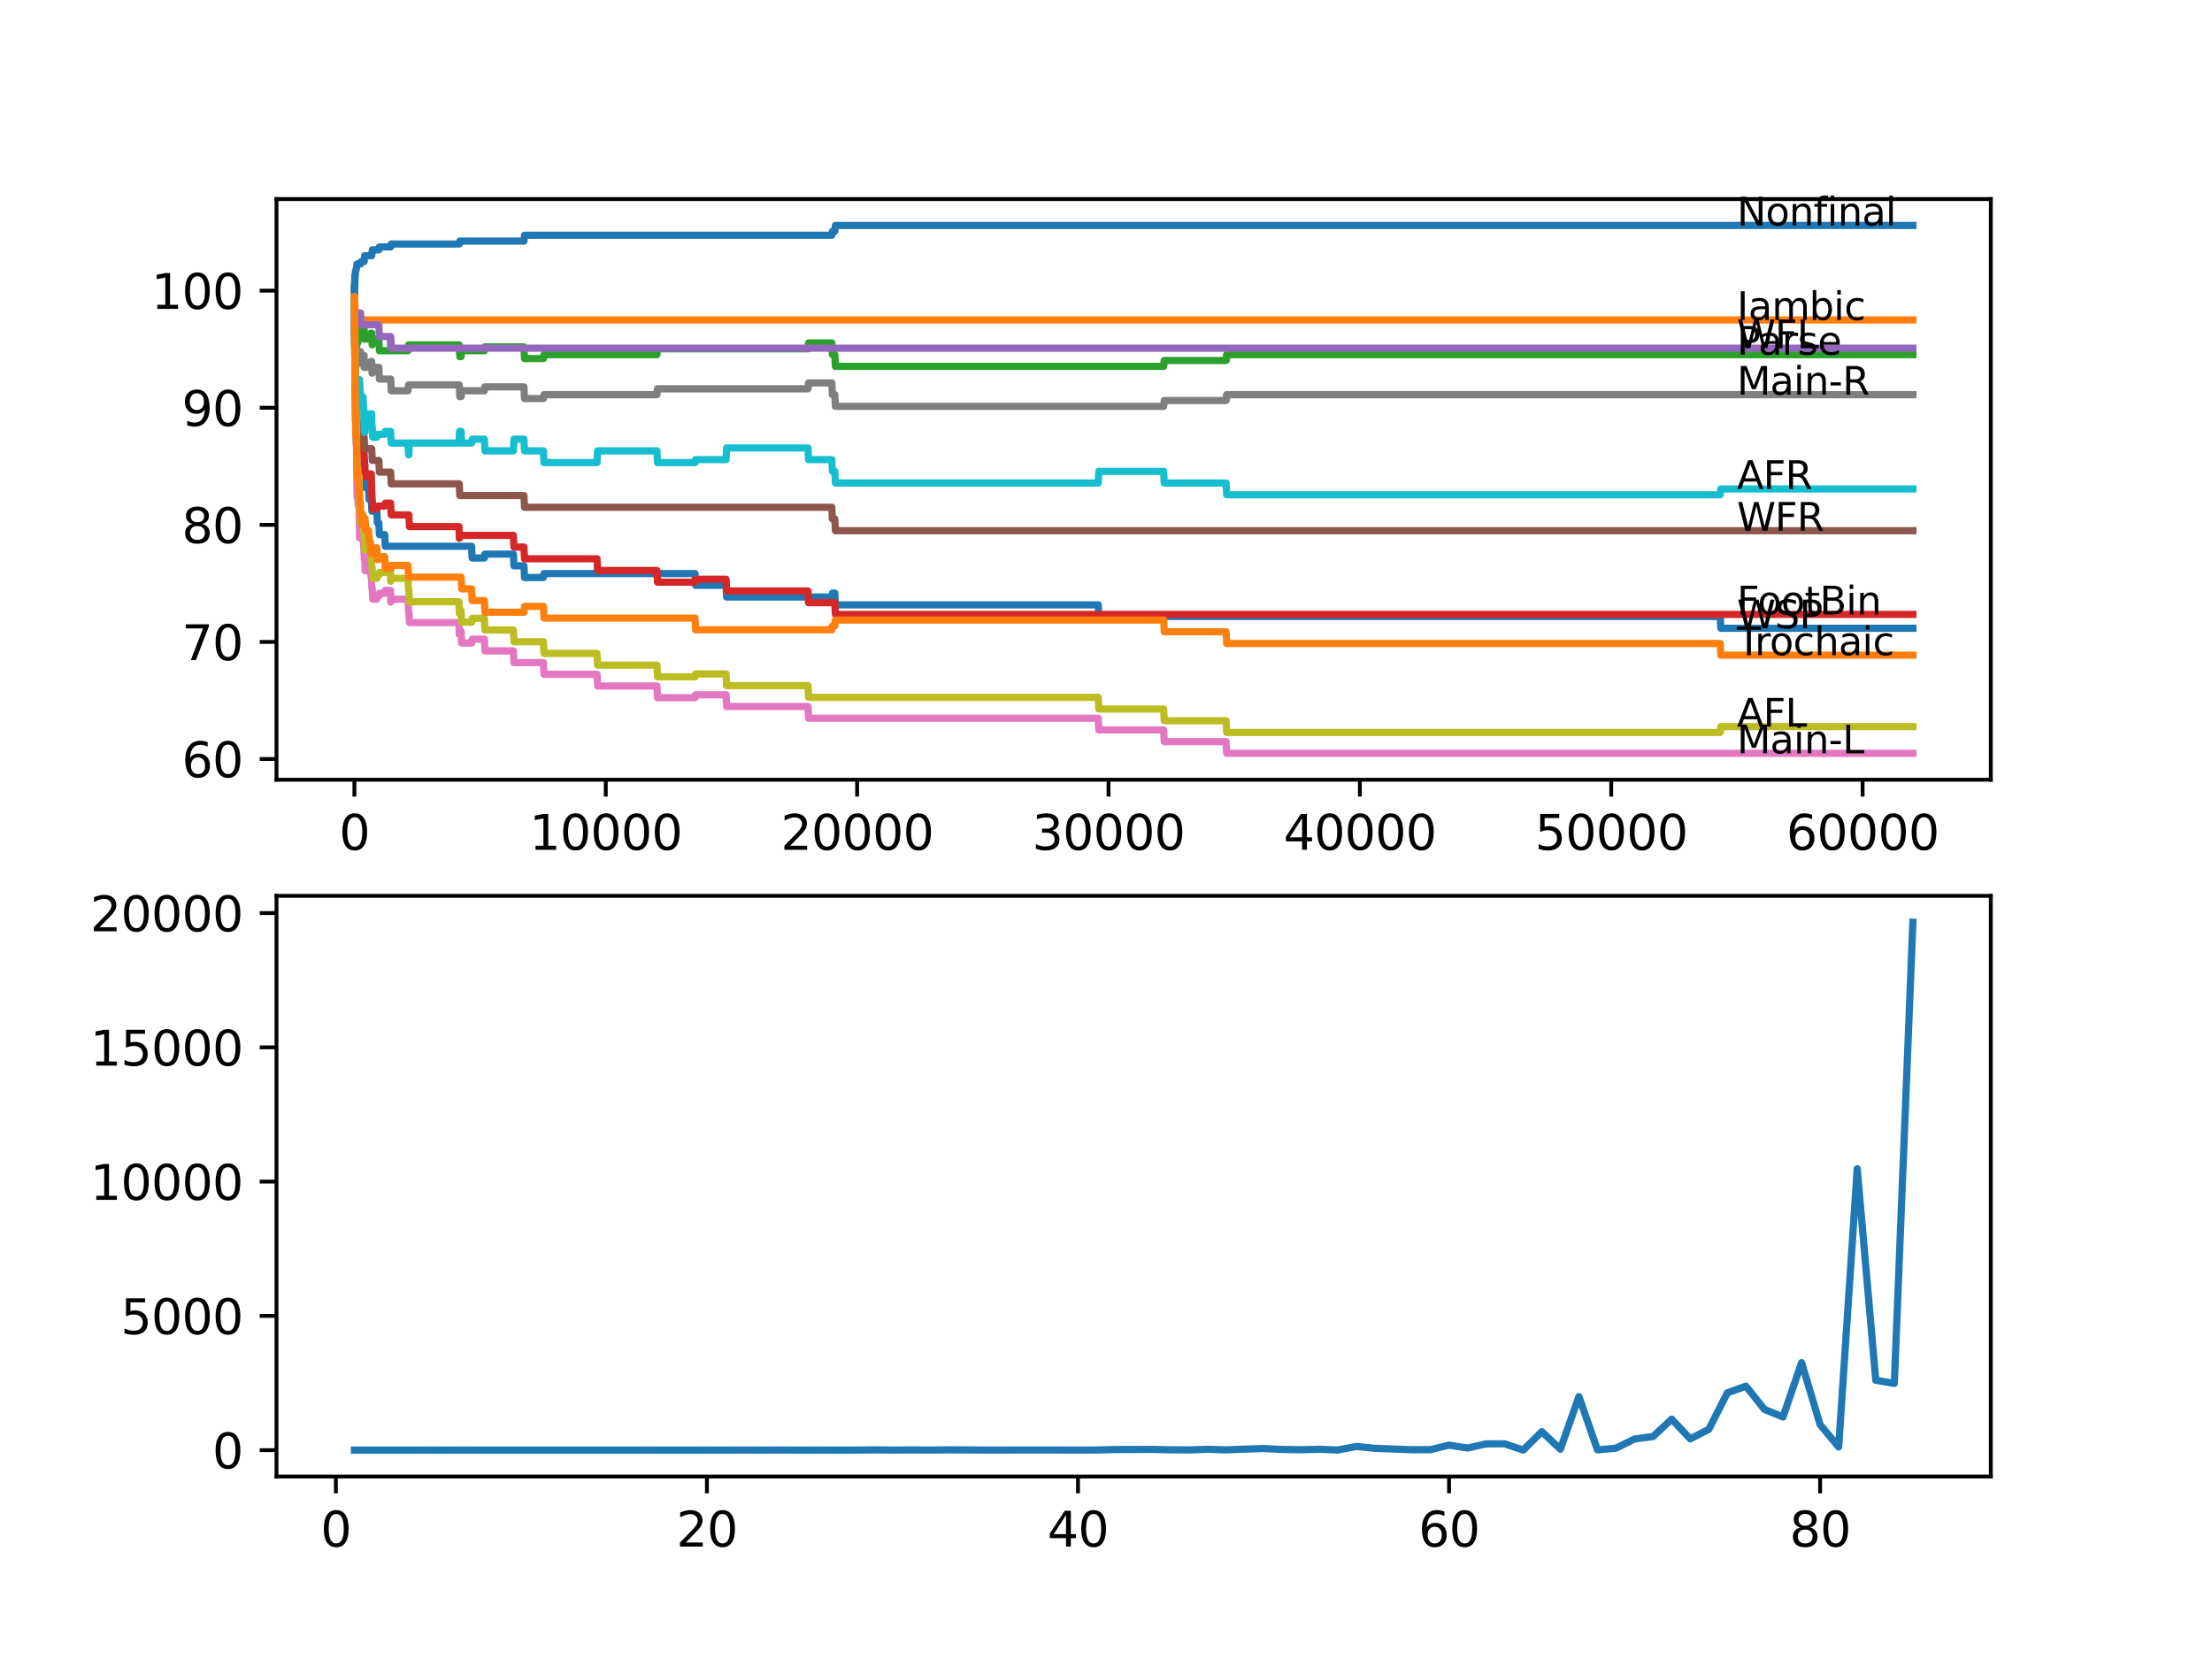 <?xml version="1.0" encoding="utf-8" standalone="no"?>
<!DOCTYPE svg PUBLIC "-//W3C//DTD SVG 1.1//EN"
  "http://www.w3.org/Graphics/SVG/1.1/DTD/svg11.dtd">
<svg xmlns:xlink="http://www.w3.org/1999/xlink" width="460.8pt" height="345.6pt" viewBox="0 0 460.8 345.6" xmlns="http://www.w3.org/2000/svg" version="1.1">
 <defs>
  <style type="text/css">*{stroke-linejoin: round; stroke-linecap: butt}</style>
 </defs>
 <g id="figure_1">
  <g id="patch_1">
   <path d="M 0 345.6 
L 460.8 345.6 
L 460.8 0 
L 0 0 
z
" style="fill: #ffffff"/>
  </g>
  <g id="axes_1">
   <g id="patch_2">
    <path d="M 57.6 162.432 
L 414.72 162.432 
L 414.72 41.472 
L 57.6 41.472 
z
" style="fill: #ffffff"/>
   </g>
   <g id="matplotlib.axis_1">
    <g id="xtick_1">
     <g id="line2d_1">
      <defs>
       <path id="mf3b7ec4d22" d="M 0 0 
L 0 3.5 
" style="stroke: #000000; stroke-width: 0.8"/>
      </defs>
      <g>
       <use xlink:href="#mf3b7ec4d22" x="73.827" y="162.432" style="stroke: #000000; stroke-width: 0.8"/>
      </g>
     </g>
     <g id="text_1">
      <!-- 0 -->
      <g transform="translate(70.646 177.03)scale(0.1 -0.1)">
       <defs>
        <path id="DejaVuSans-30" d="M 2034 4250 
Q 1547 4250 1301 3770 
Q 1056 3291 1056 2328 
Q 1056 1369 1301 889 
Q 1547 409 2034 409 
Q 2525 409 2770 889 
Q 3016 1369 3016 2328 
Q 3016 3291 2770 3770 
Q 2525 4250 2034 4250 
z
M 2034 4750 
Q 2819 4750 3233 4129 
Q 3647 3509 3647 2328 
Q 3647 1150 3233 529 
Q 2819 -91 2034 -91 
Q 1250 -91 836 529 
Q 422 1150 422 2328 
Q 422 3509 836 4129 
Q 1250 4750 2034 4750 
z
" transform="scale(0.016)"/>
       </defs>
       <use xlink:href="#DejaVuSans-30"/>
      </g>
     </g>
    </g>
    <g id="xtick_2">
     <g id="line2d_2">
      <g>
       <use xlink:href="#mf3b7ec4d22" x="126.192" y="162.432" style="stroke: #000000; stroke-width: 0.8"/>
      </g>
     </g>
     <g id="text_2">
      <!-- 10000 -->
      <g transform="translate(110.286 177.03)scale(0.1 -0.1)">
       <defs>
        <path id="DejaVuSans-31" d="M 794 531 
L 1825 531 
L 1825 4091 
L 703 3866 
L 703 4441 
L 1819 4666 
L 2450 4666 
L 2450 531 
L 3481 531 
L 3481 0 
L 794 0 
L 794 531 
z
" transform="scale(0.016)"/>
       </defs>
       <use xlink:href="#DejaVuSans-31"/>
       <use xlink:href="#DejaVuSans-30" x="63.623"/>
       <use xlink:href="#DejaVuSans-30" x="127.246"/>
       <use xlink:href="#DejaVuSans-30" x="190.869"/>
       <use xlink:href="#DejaVuSans-30" x="254.492"/>
      </g>
     </g>
    </g>
    <g id="xtick_3">
     <g id="line2d_3">
      <g>
       <use xlink:href="#mf3b7ec4d22" x="178.556" y="162.432" style="stroke: #000000; stroke-width: 0.8"/>
      </g>
     </g>
     <g id="text_3">
      <!-- 20000 -->
      <g transform="translate(162.65 177.03)scale(0.1 -0.1)">
       <defs>
        <path id="DejaVuSans-32" d="M 1228 531 
L 3431 531 
L 3431 0 
L 469 0 
L 469 531 
Q 828 903 1448 1529 
Q 2069 2156 2228 2338 
Q 2531 2678 2651 2914 
Q 2772 3150 2772 3378 
Q 2772 3750 2511 3984 
Q 2250 4219 1831 4219 
Q 1534 4219 1204 4116 
Q 875 4013 500 3803 
L 500 4441 
Q 881 4594 1212 4672 
Q 1544 4750 1819 4750 
Q 2544 4750 2975 4387 
Q 3406 4025 3406 3419 
Q 3406 3131 3298 2873 
Q 3191 2616 2906 2266 
Q 2828 2175 2409 1742 
Q 1991 1309 1228 531 
z
" transform="scale(0.016)"/>
       </defs>
       <use xlink:href="#DejaVuSans-32"/>
       <use xlink:href="#DejaVuSans-30" x="63.623"/>
       <use xlink:href="#DejaVuSans-30" x="127.246"/>
       <use xlink:href="#DejaVuSans-30" x="190.869"/>
       <use xlink:href="#DejaVuSans-30" x="254.492"/>
      </g>
     </g>
    </g>
    <g id="xtick_4">
     <g id="line2d_4">
      <g>
       <use xlink:href="#mf3b7ec4d22" x="230.921" y="162.432" style="stroke: #000000; stroke-width: 0.8"/>
      </g>
     </g>
     <g id="text_4">
      <!-- 30000 -->
      <g transform="translate(215.015 177.03)scale(0.1 -0.1)">
       <defs>
        <path id="DejaVuSans-33" d="M 2597 2516 
Q 3050 2419 3304 2112 
Q 3559 1806 3559 1356 
Q 3559 666 3084 287 
Q 2609 -91 1734 -91 
Q 1441 -91 1130 -33 
Q 819 25 488 141 
L 488 750 
Q 750 597 1062 519 
Q 1375 441 1716 441 
Q 2309 441 2620 675 
Q 2931 909 2931 1356 
Q 2931 1769 2642 2001 
Q 2353 2234 1838 2234 
L 1294 2234 
L 1294 2753 
L 1863 2753 
Q 2328 2753 2575 2939 
Q 2822 3125 2822 3475 
Q 2822 3834 2567 4026 
Q 2313 4219 1838 4219 
Q 1578 4219 1281 4162 
Q 984 4106 628 3988 
L 628 4550 
Q 988 4650 1302 4700 
Q 1616 4750 1894 4750 
Q 2613 4750 3031 4423 
Q 3450 4097 3450 3541 
Q 3450 3153 3228 2886 
Q 3006 2619 2597 2516 
z
" transform="scale(0.016)"/>
       </defs>
       <use xlink:href="#DejaVuSans-33"/>
       <use xlink:href="#DejaVuSans-30" x="63.623"/>
       <use xlink:href="#DejaVuSans-30" x="127.246"/>
       <use xlink:href="#DejaVuSans-30" x="190.869"/>
       <use xlink:href="#DejaVuSans-30" x="254.492"/>
      </g>
     </g>
    </g>
    <g id="xtick_5">
     <g id="line2d_5">
      <g>
       <use xlink:href="#mf3b7ec4d22" x="283.285" y="162.432" style="stroke: #000000; stroke-width: 0.8"/>
      </g>
     </g>
     <g id="text_5">
      <!-- 40000 -->
      <g transform="translate(267.379 177.03)scale(0.1 -0.1)">
       <defs>
        <path id="DejaVuSans-34" d="M 2419 4116 
L 825 1625 
L 2419 1625 
L 2419 4116 
z
M 2253 4666 
L 3047 4666 
L 3047 1625 
L 3713 1625 
L 3713 1100 
L 3047 1100 
L 3047 0 
L 2419 0 
L 2419 1100 
L 313 1100 
L 313 1709 
L 2253 4666 
z
" transform="scale(0.016)"/>
       </defs>
       <use xlink:href="#DejaVuSans-34"/>
       <use xlink:href="#DejaVuSans-30" x="63.623"/>
       <use xlink:href="#DejaVuSans-30" x="127.246"/>
       <use xlink:href="#DejaVuSans-30" x="190.869"/>
       <use xlink:href="#DejaVuSans-30" x="254.492"/>
      </g>
     </g>
    </g>
    <g id="xtick_6">
     <g id="line2d_6">
      <g>
       <use xlink:href="#mf3b7ec4d22" x="335.65" y="162.432" style="stroke: #000000; stroke-width: 0.8"/>
      </g>
     </g>
     <g id="text_6">
      <!-- 50000 -->
      <g transform="translate(319.744 177.03)scale(0.1 -0.1)">
       <defs>
        <path id="DejaVuSans-35" d="M 691 4666 
L 3169 4666 
L 3169 4134 
L 1269 4134 
L 1269 2991 
Q 1406 3038 1543 3061 
Q 1681 3084 1819 3084 
Q 2600 3084 3056 2656 
Q 3513 2228 3513 1497 
Q 3513 744 3044 326 
Q 2575 -91 1722 -91 
Q 1428 -91 1123 -41 
Q 819 9 494 109 
L 494 744 
Q 775 591 1075 516 
Q 1375 441 1709 441 
Q 2250 441 2565 725 
Q 2881 1009 2881 1497 
Q 2881 1984 2565 2268 
Q 2250 2553 1709 2553 
Q 1456 2553 1204 2497 
Q 953 2441 691 2322 
L 691 4666 
z
" transform="scale(0.016)"/>
       </defs>
       <use xlink:href="#DejaVuSans-35"/>
       <use xlink:href="#DejaVuSans-30" x="63.623"/>
       <use xlink:href="#DejaVuSans-30" x="127.246"/>
       <use xlink:href="#DejaVuSans-30" x="190.869"/>
       <use xlink:href="#DejaVuSans-30" x="254.492"/>
      </g>
     </g>
    </g>
    <g id="xtick_7">
     <g id="line2d_7">
      <g>
       <use xlink:href="#mf3b7ec4d22" x="388.014" y="162.432" style="stroke: #000000; stroke-width: 0.8"/>
      </g>
     </g>
     <g id="text_7">
      <!-- 60000 -->
      <g transform="translate(372.108 177.03)scale(0.1 -0.1)">
       <defs>
        <path id="DejaVuSans-36" d="M 2113 2584 
Q 1688 2584 1439 2293 
Q 1191 2003 1191 1497 
Q 1191 994 1439 701 
Q 1688 409 2113 409 
Q 2538 409 2786 701 
Q 3034 994 3034 1497 
Q 3034 2003 2786 2293 
Q 2538 2584 2113 2584 
z
M 3366 4563 
L 3366 3988 
Q 3128 4100 2886 4159 
Q 2644 4219 2406 4219 
Q 1781 4219 1451 3797 
Q 1122 3375 1075 2522 
Q 1259 2794 1537 2939 
Q 1816 3084 2150 3084 
Q 2853 3084 3261 2657 
Q 3669 2231 3669 1497 
Q 3669 778 3244 343 
Q 2819 -91 2113 -91 
Q 1303 -91 875 529 
Q 447 1150 447 2328 
Q 447 3434 972 4092 
Q 1497 4750 2381 4750 
Q 2619 4750 2861 4703 
Q 3103 4656 3366 4563 
z
" transform="scale(0.016)"/>
       </defs>
       <use xlink:href="#DejaVuSans-36"/>
       <use xlink:href="#DejaVuSans-30" x="63.623"/>
       <use xlink:href="#DejaVuSans-30" x="127.246"/>
       <use xlink:href="#DejaVuSans-30" x="190.869"/>
       <use xlink:href="#DejaVuSans-30" x="254.492"/>
      </g>
     </g>
    </g>
   </g>
   <g id="matplotlib.axis_2">
    <g id="ytick_1">
     <g id="line2d_8">
      <defs>
       <path id="m92ee43c822" d="M 0 0 
L -3.5 0 
" style="stroke: #000000; stroke-width: 0.8"/>
      </defs>
      <g>
       <use xlink:href="#m92ee43c822" x="57.6" y="158.113" style="stroke: #000000; stroke-width: 0.8"/>
      </g>
     </g>
     <g id="text_8">
      <!-- 60 -->
      <g transform="translate(37.875 161.912)scale(0.1 -0.1)">
       <use xlink:href="#DejaVuSans-36"/>
       <use xlink:href="#DejaVuSans-30" x="63.623"/>
      </g>
     </g>
    </g>
    <g id="ytick_2">
     <g id="line2d_9">
      <g>
       <use xlink:href="#m92ee43c822" x="57.6" y="133.722" style="stroke: #000000; stroke-width: 0.8"/>
      </g>
     </g>
     <g id="text_9">
      <!-- 70 -->
      <g transform="translate(37.875 137.521)scale(0.1 -0.1)">
       <defs>
        <path id="DejaVuSans-37" d="M 525 4666 
L 3525 4666 
L 3525 4397 
L 1831 0 
L 1172 0 
L 2766 4134 
L 525 4134 
L 525 4666 
z
" transform="scale(0.016)"/>
       </defs>
       <use xlink:href="#DejaVuSans-37"/>
       <use xlink:href="#DejaVuSans-30" x="63.623"/>
      </g>
     </g>
    </g>
    <g id="ytick_3">
     <g id="line2d_10">
      <g>
       <use xlink:href="#m92ee43c822" x="57.6" y="109.33" style="stroke: #000000; stroke-width: 0.8"/>
      </g>
     </g>
     <g id="text_10">
      <!-- 80 -->
      <g transform="translate(37.875 113.13)scale(0.1 -0.1)">
       <defs>
        <path id="DejaVuSans-38" d="M 2034 2216 
Q 1584 2216 1326 1975 
Q 1069 1734 1069 1313 
Q 1069 891 1326 650 
Q 1584 409 2034 409 
Q 2484 409 2743 651 
Q 3003 894 3003 1313 
Q 3003 1734 2745 1975 
Q 2488 2216 2034 2216 
z
M 1403 2484 
Q 997 2584 770 2862 
Q 544 3141 544 3541 
Q 544 4100 942 4425 
Q 1341 4750 2034 4750 
Q 2731 4750 3128 4425 
Q 3525 4100 3525 3541 
Q 3525 3141 3298 2862 
Q 3072 2584 2669 2484 
Q 3125 2378 3379 2068 
Q 3634 1759 3634 1313 
Q 3634 634 3220 271 
Q 2806 -91 2034 -91 
Q 1263 -91 848 271 
Q 434 634 434 1313 
Q 434 1759 690 2068 
Q 947 2378 1403 2484 
z
M 1172 3481 
Q 1172 3119 1398 2916 
Q 1625 2713 2034 2713 
Q 2441 2713 2670 2916 
Q 2900 3119 2900 3481 
Q 2900 3844 2670 4047 
Q 2441 4250 2034 4250 
Q 1625 4250 1398 4047 
Q 1172 3844 1172 3481 
z
" transform="scale(0.016)"/>
       </defs>
       <use xlink:href="#DejaVuSans-38"/>
       <use xlink:href="#DejaVuSans-30" x="63.623"/>
      </g>
     </g>
    </g>
    <g id="ytick_4">
     <g id="line2d_11">
      <g>
       <use xlink:href="#m92ee43c822" x="57.6" y="84.939" style="stroke: #000000; stroke-width: 0.8"/>
      </g>
     </g>
     <g id="text_11">
      <!-- 90 -->
      <g transform="translate(37.875 88.738)scale(0.1 -0.1)">
       <defs>
        <path id="DejaVuSans-39" d="M 703 97 
L 703 672 
Q 941 559 1184 500 
Q 1428 441 1663 441 
Q 2288 441 2617 861 
Q 2947 1281 2994 2138 
Q 2813 1869 2534 1725 
Q 2256 1581 1919 1581 
Q 1219 1581 811 2004 
Q 403 2428 403 3163 
Q 403 3881 828 4315 
Q 1253 4750 1959 4750 
Q 2769 4750 3195 4129 
Q 3622 3509 3622 2328 
Q 3622 1225 3098 567 
Q 2575 -91 1691 -91 
Q 1453 -91 1209 -44 
Q 966 3 703 97 
z
M 1959 2075 
Q 2384 2075 2632 2365 
Q 2881 2656 2881 3163 
Q 2881 3666 2632 3958 
Q 2384 4250 1959 4250 
Q 1534 4250 1286 3958 
Q 1038 3666 1038 3163 
Q 1038 2656 1286 2365 
Q 1534 2075 1959 2075 
z
" transform="scale(0.016)"/>
       </defs>
       <use xlink:href="#DejaVuSans-39"/>
       <use xlink:href="#DejaVuSans-30" x="63.623"/>
      </g>
     </g>
    </g>
    <g id="ytick_5">
     <g id="line2d_12">
      <g>
       <use xlink:href="#m92ee43c822" x="57.6" y="60.548" style="stroke: #000000; stroke-width: 0.8"/>
      </g>
     </g>
     <g id="text_12">
      <!-- 100 -->
      <g transform="translate(31.512 64.347)scale(0.1 -0.1)">
       <use xlink:href="#DejaVuSans-31"/>
       <use xlink:href="#DejaVuSans-30" x="63.623"/>
       <use xlink:href="#DejaVuSans-30" x="127.246"/>
      </g>
     </g>
    </g>
   </g>
   <g id="line2d_13">
    <path d="M 73.833 62.987 
L 73.843 62.987 
L 73.848 62.174 
L 73.885 71.931 
L 73.901 71.117 
L 74.047 87.785 
L 74.142 87.785 
L 74.246 92.663 
L 74.257 91.85 
L 74.262 91.85 
L 74.304 91.037 
L 74.309 93.476 
L 74.362 92.663 
L 74.482 97.541 
L 74.508 97.541 
L 74.623 96.728 
L 74.786 96.728 
L 74.901 99.167 
L 75.016 98.354 
L 75.32 98.354 
L 75.435 100.793 
L 75.639 100.793 
L 75.755 99.98 
L 75.775 99.98 
L 75.891 99.167 
L 76.048 99.167 
L 76.163 101.606 
L 76.77 101.606 
L 76.886 104.046 
L 77.346 104.046 
L 77.462 106.485 
L 78.504 106.485 
L 78.619 108.924 
L 78.917 108.924 
L 79.033 111.363 
L 80.143 111.363 
L 80.258 113.802 
L 98.24 113.802 
L 98.355 116.241 
L 100.9 116.241 
L 101.015 115.428 
L 106.948 115.428 
L 107.063 117.867 
L 109.147 117.867 
L 109.263 120.306 
L 113.206 120.306 
L 113.321 119.493 
L 144.792 119.493 
L 144.907 121.932 
L 151.254 121.932 
L 151.369 124.372 
L 173.289 124.372 
L 173.404 123.559 
L 173.912 123.559 
L 174.027 125.998 
L 228.79 125.998 
L 228.905 128.437 
L 358.36 128.437 
L 358.476 130.876 
L 398.487 130.876 
L 398.487 130.876 
" clip-path="url(#p481973c70c)" style="fill: none; stroke: #1f77b4; stroke-width: 1.5; stroke-linecap: square"/>
   </g>
   <g id="line2d_14">
    <path d="M 73.833 60.548 
L 73.864 60.548 
L 73.985 66.646 
L 398.487 66.646 
L 398.487 66.646 
" clip-path="url(#p481973c70c)" style="fill: none; stroke: #ff7f0e; stroke-width: 1.5; stroke-linecap: square"/>
   </g>
   <g id="line2d_15">
    <path d="M 73.833 60.548 
L 73.958 73.069 
L 73.869 59.857 
L 73.964 71.849 
L 73.974 71.849 
L 74.021 69.41 
L 74.089 70.63 
L 74.131 70.63 
L 74.142 69.41 
L 74.147 71.849 
L 74.236 71.849 
L 74.246 71.849 
L 74.262 71.036 
L 74.267 73.475 
L 74.356 71.443 
L 74.508 71.443 
L 74.623 70.63 
L 74.901 70.63 
L 75.016 69.817 
L 75.069 69.817 
L 75.126 67.377 
L 75.178 69.817 
L 75.639 69.817 
L 75.755 69.004 
L 75.775 69.004 
L 75.854 68.191 
L 75.859 70.63 
L 75.875 70.63 
L 77.132 70.63 
L 77.247 69.41 
L 77.435 69.41 
L 77.524 71.849 
L 77.545 70.63 
L 78.917 70.63 
L 79.033 73.069 
L 81.373 73.069 
L 81.384 70.63 
L 81.483 73.069 
L 84.992 73.069 
L 85.107 71.849 
L 95.674 71.849 
L 95.789 74.288 
L 96.056 74.288 
L 96.171 73.069 
L 100.9 73.069 
L 101.015 72.256 
L 109.147 72.256 
L 109.263 74.695 
L 113.206 74.695 
L 113.321 73.882 
L 136.853 73.882 
L 136.969 72.662 
L 168.319 72.662 
L 168.434 71.443 
L 173.289 71.443 
L 173.404 73.882 
L 173.912 73.882 
L 174.027 76.321 
L 242.415 76.321 
L 242.53 75.101 
L 255.422 75.101 
L 255.537 73.882 
L 398.487 73.882 
L 398.487 73.882 
" clip-path="url(#p481973c70c)" style="fill: none; stroke: #2ca02c; stroke-width: 1.5; stroke-linecap: square"/>
   </g>
   <g id="line2d_16">
    <path d="M 73.833 60.548 
L 73.985 80.793 
L 74.006 80.793 
L 74.079 79.085 
L 74.084 81.524 
L 74.11 81.524 
L 74.131 81.524 
L 74.246 83.963 
L 74.304 83.963 
L 74.388 88.842 
L 74.419 88.232 
L 74.508 88.232 
L 74.623 90.671 
L 74.639 90.671 
L 74.754 90.061 
L 74.786 90.061 
L 74.906 94.94 
L 75.126 94.94 
L 75.241 94.452 
L 75.854 94.452 
L 75.969 96.891 
L 76.027 96.891 
L 76.048 99.33 
L 76.137 98.72 
L 77.346 98.72 
L 77.467 103.598 
L 77.524 103.598 
L 77.64 106.038 
L 78.504 106.038 
L 78.619 105.428 
L 80.143 105.428 
L 80.258 104.818 
L 81.373 104.818 
L 81.488 107.257 
L 85.175 107.257 
L 85.29 109.696 
L 95.616 109.696 
L 95.674 112.135 
L 95.726 111.526 
L 106.948 111.526 
L 107.063 113.965 
L 109.147 113.965 
L 109.263 116.404 
L 124.375 116.404 
L 124.49 118.843 
L 136.853 118.843 
L 136.969 121.282 
L 144.792 121.282 
L 144.907 120.672 
L 151.254 120.672 
L 151.369 123.111 
L 168.319 123.111 
L 168.434 125.55 
L 173.912 125.55 
L 174.027 127.99 
L 398.487 127.99 
L 398.487 127.99 
" clip-path="url(#p481973c70c)" style="fill: none; stroke: #d62728; stroke-width: 1.5; stroke-linecap: square"/>
   </g>
   <g id="line2d_17">
    <path d="M 73.833 59.938 
L 73.843 59.938 
L 73.964 66.036 
L 74.508 66.036 
L 74.623 65.223 
L 75.126 65.223 
L 75.241 67.662 
L 78.917 67.662 
L 79.033 70.101 
L 81.384 70.101 
L 81.499 72.54 
L 398.487 72.54 
L 398.487 72.54 
" clip-path="url(#p481973c70c)" style="fill: none; stroke: #9467bd; stroke-width: 1.5; stroke-linecap: square"/>
   </g>
   <g id="line2d_18">
    <path d="M 73.833 62.987 
L 73.979 81.28 
L 74.021 81.28 
L 74.136 83.72 
L 74.142 83.72 
L 74.257 86.159 
L 74.262 86.159 
L 74.377 88.598 
L 75.126 88.598 
L 75.241 91.037 
L 75.854 91.037 
L 75.969 93.476 
L 77.435 93.476 
L 77.551 95.915 
L 78.917 95.915 
L 79.033 98.354 
L 81.384 98.354 
L 81.499 100.793 
L 95.674 100.793 
L 95.789 103.233 
L 109.147 103.233 
L 109.263 105.672 
L 173.289 105.672 
L 173.404 108.111 
L 173.912 108.111 
L 174.027 110.55 
L 398.487 110.55 
L 398.487 110.55 
" clip-path="url(#p481973c70c)" style="fill: none; stroke: #8c564b; stroke-width: 1.5; stroke-linecap: square"/>
   </g>
   <g id="line2d_19">
    <path d="M 73.833 59.938 
L 73.838 59.938 
L 73.979 82.297 
L 73.995 81.484 
L 74.006 81.484 
L 74.026 79.776 
L 74.084 84.655 
L 74.089 84.655 
L 74.21 91.362 
L 74.246 91.362 
L 74.383 103.558 
L 74.388 103.558 
L 74.503 102.948 
L 74.508 102.948 
L 74.623 105.387 
L 74.639 105.387 
L 74.754 104.777 
L 74.786 104.777 
L 74.911 112.095 
L 75.126 112.095 
L 75.241 111.607 
L 75.639 111.607 
L 75.755 114.046 
L 75.775 114.046 
L 75.891 116.485 
L 76.027 116.485 
L 76.048 118.924 
L 76.137 118.314 
L 76.77 118.314 
L 76.886 117.501 
L 77.132 117.501 
L 77.247 119.941 
L 77.346 119.941 
L 77.462 122.38 
L 77.524 122.38 
L 77.64 124.819 
L 78.504 124.819 
L 78.619 124.209 
L 78.917 124.209 
L 79.033 123.599 
L 80.143 123.599 
L 80.258 122.989 
L 81.373 122.989 
L 81.384 125.429 
L 81.483 124.819 
L 84.992 124.819 
L 85.107 127.258 
L 85.175 127.258 
L 85.29 129.697 
L 95.616 129.697 
L 95.674 132.136 
L 95.726 131.526 
L 96.056 131.526 
L 96.171 133.965 
L 98.24 133.965 
L 98.355 133.152 
L 100.9 133.152 
L 101.015 135.592 
L 106.948 135.592 
L 107.063 138.031 
L 113.206 138.031 
L 113.321 140.47 
L 124.375 140.47 
L 124.49 142.909 
L 136.853 142.909 
L 136.969 145.348 
L 144.792 145.348 
L 144.907 144.738 
L 151.254 144.738 
L 151.369 147.177 
L 168.319 147.177 
L 168.434 149.616 
L 228.79 149.616 
L 228.905 152.056 
L 242.415 152.056 
L 242.53 154.495 
L 255.422 154.495 
L 255.537 156.934 
L 398.487 156.934 
L 398.487 156.934 
" clip-path="url(#p481973c70c)" style="fill: none; stroke: #e377c2; stroke-width: 1.5; stroke-linecap: square"/>
   </g>
   <g id="line2d_20">
    <path d="M 73.833 62.987 
L 73.958 75.305 
L 73.869 62.296 
L 73.964 74.085 
L 73.974 74.085 
L 74.021 72.865 
L 74.026 75.305 
L 74.084 73.272 
L 74.131 73.272 
L 74.142 72.052 
L 74.147 74.492 
L 74.236 74.492 
L 74.246 74.492 
L 74.262 73.679 
L 74.267 76.118 
L 74.356 74.085 
L 74.901 74.085 
L 75.016 73.272 
L 75.126 73.272 
L 75.241 75.711 
L 75.639 75.711 
L 75.755 74.898 
L 75.775 74.898 
L 75.854 74.085 
L 75.859 76.524 
L 75.875 76.524 
L 77.132 76.524 
L 77.247 75.305 
L 77.435 75.305 
L 77.524 77.744 
L 77.545 76.524 
L 78.917 76.524 
L 79.033 78.963 
L 81.384 78.963 
L 81.499 81.402 
L 84.992 81.402 
L 85.107 80.183 
L 95.674 80.183 
L 95.789 82.622 
L 96.056 82.622 
L 96.171 81.402 
L 100.9 81.402 
L 101.015 80.589 
L 109.147 80.589 
L 109.263 83.028 
L 113.206 83.028 
L 113.321 82.215 
L 136.853 82.215 
L 136.969 80.996 
L 168.319 80.996 
L 168.434 79.776 
L 173.289 79.776 
L 173.404 82.215 
L 173.912 82.215 
L 174.027 84.655 
L 242.415 84.655 
L 242.53 83.435 
L 255.422 83.435 
L 255.537 82.215 
L 398.487 82.215 
L 398.487 82.215 
" clip-path="url(#p481973c70c)" style="fill: none; stroke: #7f7f7f; stroke-width: 1.5; stroke-linecap: square"/>
   </g>
   <g id="line2d_21">
    <path d="M 73.833 59.938 
L 73.838 59.938 
L 73.843 59.45 
L 73.869 65.955 
L 73.89 65.345 
L 74.006 80.386 
L 74.026 78.679 
L 74.079 77.866 
L 74.095 82.744 
L 74.11 82.744 
L 74.131 82.744 
L 74.252 89.452 
L 74.273 89.452 
L 74.362 99.208 
L 74.398 97.379 
L 74.508 97.379 
L 74.623 99.818 
L 74.639 99.818 
L 74.754 99.208 
L 74.786 99.208 
L 74.911 106.525 
L 75.069 106.525 
L 75.126 108.964 
L 75.184 108.477 
L 75.32 108.477 
L 75.435 107.257 
L 75.639 107.257 
L 75.755 109.696 
L 75.775 109.696 
L 75.891 112.135 
L 76.027 112.135 
L 76.048 114.574 
L 76.137 113.965 
L 76.77 113.965 
L 76.886 113.152 
L 77.132 113.152 
L 77.247 115.591 
L 77.346 115.591 
L 77.462 118.03 
L 77.524 118.03 
L 77.64 120.469 
L 78.504 120.469 
L 78.619 119.859 
L 78.917 119.859 
L 79.033 119.249 
L 80.143 119.249 
L 80.258 118.64 
L 81.373 118.64 
L 81.384 121.079 
L 81.483 120.469 
L 84.992 120.469 
L 85.107 122.908 
L 85.175 122.908 
L 85.29 125.347 
L 95.616 125.347 
L 95.674 127.786 
L 95.726 127.177 
L 96.056 127.177 
L 96.171 129.616 
L 98.24 129.616 
L 98.355 128.803 
L 100.9 128.803 
L 101.015 131.242 
L 106.948 131.242 
L 107.063 133.681 
L 113.206 133.681 
L 113.321 136.12 
L 124.375 136.12 
L 124.49 138.559 
L 136.853 138.559 
L 136.969 140.998 
L 144.792 140.998 
L 144.907 140.388 
L 151.254 140.388 
L 151.369 142.828 
L 168.319 142.828 
L 168.434 145.267 
L 228.79 145.267 
L 228.905 147.706 
L 242.415 147.706 
L 242.53 150.145 
L 255.422 150.145 
L 255.537 152.584 
L 358.36 152.584 
L 358.476 151.364 
L 398.487 151.364 
L 398.487 151.364 
" clip-path="url(#p481973c70c)" style="fill: none; stroke: #bcbd22; stroke-width: 1.5; stroke-linecap: square"/>
   </g>
   <g id="line2d_22">
    <path d="M 73.833 62.987 
L 73.979 80.589 
L 74.006 82.215 
L 74.079 79.695 
L 74.142 82.134 
L 74.189 81.524 
L 74.205 81.524 
L 74.267 83.963 
L 74.32 79.085 
L 74.33 79.085 
L 74.362 83.963 
L 74.445 82.134 
L 74.508 82.134 
L 74.623 84.573 
L 74.639 84.573 
L 74.754 83.963 
L 74.786 83.963 
L 74.901 79.085 
L 75.016 81.524 
L 75.069 81.524 
L 75.184 83.963 
L 75.32 83.963 
L 75.435 82.744 
L 75.639 82.744 
L 75.755 85.183 
L 75.775 85.183 
L 75.896 90.061 
L 76.027 90.061 
L 76.142 87.012 
L 76.77 87.012 
L 76.886 86.199 
L 77.132 86.199 
L 77.247 88.638 
L 77.346 88.638 
L 77.435 86.199 
L 77.456 88.638 
L 77.524 88.638 
L 77.64 91.078 
L 78.504 91.078 
L 78.619 90.468 
L 80.143 90.468 
L 80.258 89.858 
L 81.373 89.858 
L 81.488 92.297 
L 84.992 92.297 
L 85.107 94.736 
L 85.175 94.736 
L 85.29 92.297 
L 95.616 92.297 
L 95.732 89.858 
L 96.056 89.858 
L 96.171 92.297 
L 98.24 92.297 
L 98.355 91.484 
L 100.9 91.484 
L 101.015 93.923 
L 106.948 93.923 
L 107.063 91.484 
L 109.147 91.484 
L 109.263 93.923 
L 113.206 93.923 
L 113.321 96.362 
L 124.375 96.362 
L 124.49 93.923 
L 136.853 93.923 
L 136.969 96.362 
L 144.792 96.362 
L 144.907 95.753 
L 151.254 95.753 
L 151.369 93.313 
L 168.319 93.313 
L 168.434 95.753 
L 173.289 95.753 
L 173.404 98.192 
L 173.912 98.192 
L 174.027 100.631 
L 228.79 100.631 
L 228.905 98.192 
L 242.415 98.192 
L 242.53 100.631 
L 255.422 100.631 
L 255.537 103.07 
L 358.36 103.07 
L 358.476 101.85 
L 398.487 101.85 
L 398.487 101.85 
" clip-path="url(#p481973c70c)" style="fill: none; stroke: #17becf; stroke-width: 1.5; stroke-linecap: square"/>
   </g>
   <g id="line2d_23">
    <path d="M 73.833 59.938 
L 73.922 57.296 
L 73.869 61.158 
L 73.948 58.109 
L 73.953 58.109 
L 74.068 56.401 
L 74.142 56.401 
L 74.257 55.792 
L 74.262 55.792 
L 74.377 54.979 
L 75.126 54.979 
L 75.241 54.491 
L 75.854 54.491 
L 75.969 53.271 
L 77.435 53.271 
L 77.551 52.052 
L 78.917 52.052 
L 79.033 51.442 
L 81.384 51.442 
L 81.499 50.832 
L 95.674 50.832 
L 95.789 50.222 
L 109.147 50.222 
L 109.263 49.003 
L 173.289 49.003 
L 173.404 48.19 
L 173.912 48.19 
L 174.027 46.97 
L 398.487 46.97 
L 398.487 46.97 
" clip-path="url(#p481973c70c)" style="fill: none; stroke: #1f77b4; stroke-width: 1.5; stroke-linecap: square"/>
   </g>
   <g id="line2d_24">
    <path d="M 73.833 62.987 
L 73.838 61.768 
L 73.89 73.963 
L 73.896 73.963 
L 73.901 73.963 
L 73.911 71.931 
L 73.964 78.841 
L 73.979 78.841 
L 74.115 91.037 
L 74.246 91.037 
L 74.367 97.541 
L 74.388 97.541 
L 74.503 99.98 
L 74.639 99.98 
L 74.754 102.419 
L 74.901 102.419 
L 75.016 104.859 
L 75.069 104.859 
L 75.126 107.298 
L 75.184 106.81 
L 75.32 106.81 
L 75.435 109.249 
L 75.854 109.249 
L 75.969 108.029 
L 76.048 108.029 
L 76.163 110.469 
L 76.77 110.469 
L 76.886 112.908 
L 77.132 112.908 
L 77.247 115.347 
L 77.435 115.347 
L 77.551 114.127 
L 78.504 114.127 
L 78.619 116.566 
L 78.917 116.566 
L 79.033 115.957 
L 80.143 115.957 
L 80.258 118.396 
L 81.384 118.396 
L 81.499 117.786 
L 84.992 117.786 
L 85.107 120.225 
L 96.056 120.225 
L 96.171 122.664 
L 98.24 122.664 
L 98.355 125.103 
L 100.9 125.103 
L 101.015 127.542 
L 109.147 127.542 
L 109.263 126.323 
L 113.206 126.323 
L 113.321 128.762 
L 144.792 128.762 
L 144.907 131.201 
L 173.289 131.201 
L 173.404 130.388 
L 173.912 130.388 
L 174.027 129.169 
L 242.415 129.169 
L 242.53 131.608 
L 255.422 131.608 
L 255.537 134.047 
L 358.36 134.047 
L 358.476 136.486 
L 398.487 136.486 
L 398.487 136.486 
" clip-path="url(#p481973c70c)" style="fill: none; stroke: #ff7f0e; stroke-width: 1.5; stroke-linecap: square"/>
   </g>
   <g id="patch_3">
    <path d="M 57.6 162.432 
L 57.6 41.472 
" style="fill: none; stroke: #000000; stroke-width: 0.8; stroke-linejoin: miter; stroke-linecap: square"/>
   </g>
   <g id="patch_4">
    <path d="M 414.72 162.432 
L 414.72 41.472 
" style="fill: none; stroke: #000000; stroke-width: 0.8; stroke-linejoin: miter; stroke-linecap: square"/>
   </g>
   <g id="patch_5">
    <path d="M 57.6 162.432 
L 414.72 162.432 
" style="fill: none; stroke: #000000; stroke-width: 0.8; stroke-linejoin: miter; stroke-linecap: square"/>
   </g>
   <g id="patch_6">
    <path d="M 57.6 41.472 
L 414.72 41.472 
" style="fill: none; stroke: #000000; stroke-width: 0.8; stroke-linejoin: miter; stroke-linecap: square"/>
   </g>
   <g id="text_13">
    <!-- WSP -->
    <g transform="translate(361.832 130.876)scale(0.08 -0.08)">
     <defs>
      <path id="DejaVuSans-57" d="M 213 4666 
L 850 4666 
L 1831 722 
L 2809 4666 
L 3519 4666 
L 4500 722 
L 5478 4666 
L 6119 4666 
L 4947 0 
L 4153 0 
L 3169 4050 
L 2175 0 
L 1381 0 
L 213 4666 
z
" transform="scale(0.016)"/>
      <path id="DejaVuSans-53" d="M 3425 4513 
L 3425 3897 
Q 3066 4069 2747 4153 
Q 2428 4238 2131 4238 
Q 1616 4238 1336 4038 
Q 1056 3838 1056 3469 
Q 1056 3159 1242 3001 
Q 1428 2844 1947 2747 
L 2328 2669 
Q 3034 2534 3370 2195 
Q 3706 1856 3706 1288 
Q 3706 609 3251 259 
Q 2797 -91 1919 -91 
Q 1588 -91 1214 -16 
Q 841 59 441 206 
L 441 856 
Q 825 641 1194 531 
Q 1563 422 1919 422 
Q 2459 422 2753 634 
Q 3047 847 3047 1241 
Q 3047 1584 2836 1778 
Q 2625 1972 2144 2069 
L 1759 2144 
Q 1053 2284 737 2584 
Q 422 2884 422 3419 
Q 422 4038 858 4394 
Q 1294 4750 2059 4750 
Q 2388 4750 2728 4690 
Q 3069 4631 3425 4513 
z
" transform="scale(0.016)"/>
      <path id="DejaVuSans-50" d="M 1259 4147 
L 1259 2394 
L 2053 2394 
Q 2494 2394 2734 2622 
Q 2975 2850 2975 3272 
Q 2975 3691 2734 3919 
Q 2494 4147 2053 4147 
L 1259 4147 
z
M 628 4666 
L 2053 4666 
Q 2838 4666 3239 4311 
Q 3641 3956 3641 3272 
Q 3641 2581 3239 2228 
Q 2838 1875 2053 1875 
L 1259 1875 
L 1259 0 
L 628 0 
L 628 4666 
z
" transform="scale(0.016)"/>
     </defs>
     <use xlink:href="#DejaVuSans-57"/>
     <use xlink:href="#DejaVuSans-53" x="98.877"/>
     <use xlink:href="#DejaVuSans-50" x="162.354"/>
    </g>
   </g>
   <g id="text_14">
    <!-- Iambic -->
    <g transform="translate(361.832 66.646)scale(0.08 -0.08)">
     <defs>
      <path id="DejaVuSans-49" d="M 628 4666 
L 1259 4666 
L 1259 0 
L 628 0 
L 628 4666 
z
" transform="scale(0.016)"/>
      <path id="DejaVuSans-61" d="M 2194 1759 
Q 1497 1759 1228 1600 
Q 959 1441 959 1056 
Q 959 750 1161 570 
Q 1363 391 1709 391 
Q 2188 391 2477 730 
Q 2766 1069 2766 1631 
L 2766 1759 
L 2194 1759 
z
M 3341 1997 
L 3341 0 
L 2766 0 
L 2766 531 
Q 2569 213 2275 61 
Q 1981 -91 1556 -91 
Q 1019 -91 701 211 
Q 384 513 384 1019 
Q 384 1609 779 1909 
Q 1175 2209 1959 2209 
L 2766 2209 
L 2766 2266 
Q 2766 2663 2505 2880 
Q 2244 3097 1772 3097 
Q 1472 3097 1187 3025 
Q 903 2953 641 2809 
L 641 3341 
Q 956 3463 1253 3523 
Q 1550 3584 1831 3584 
Q 2591 3584 2966 3190 
Q 3341 2797 3341 1997 
z
" transform="scale(0.016)"/>
      <path id="DejaVuSans-6d" d="M 3328 2828 
Q 3544 3216 3844 3400 
Q 4144 3584 4550 3584 
Q 5097 3584 5394 3201 
Q 5691 2819 5691 2113 
L 5691 0 
L 5113 0 
L 5113 2094 
Q 5113 2597 4934 2840 
Q 4756 3084 4391 3084 
Q 3944 3084 3684 2787 
Q 3425 2491 3425 1978 
L 3425 0 
L 2847 0 
L 2847 2094 
Q 2847 2600 2669 2842 
Q 2491 3084 2119 3084 
Q 1678 3084 1418 2786 
Q 1159 2488 1159 1978 
L 1159 0 
L 581 0 
L 581 3500 
L 1159 3500 
L 1159 2956 
Q 1356 3278 1631 3431 
Q 1906 3584 2284 3584 
Q 2666 3584 2933 3390 
Q 3200 3197 3328 2828 
z
" transform="scale(0.016)"/>
      <path id="DejaVuSans-62" d="M 3116 1747 
Q 3116 2381 2855 2742 
Q 2594 3103 2138 3103 
Q 1681 3103 1420 2742 
Q 1159 2381 1159 1747 
Q 1159 1113 1420 752 
Q 1681 391 2138 391 
Q 2594 391 2855 752 
Q 3116 1113 3116 1747 
z
M 1159 2969 
Q 1341 3281 1617 3432 
Q 1894 3584 2278 3584 
Q 2916 3584 3314 3078 
Q 3713 2572 3713 1747 
Q 3713 922 3314 415 
Q 2916 -91 2278 -91 
Q 1894 -91 1617 61 
Q 1341 213 1159 525 
L 1159 0 
L 581 0 
L 581 4863 
L 1159 4863 
L 1159 2969 
z
" transform="scale(0.016)"/>
      <path id="DejaVuSans-69" d="M 603 3500 
L 1178 3500 
L 1178 0 
L 603 0 
L 603 3500 
z
M 603 4863 
L 1178 4863 
L 1178 4134 
L 603 4134 
L 603 4863 
z
" transform="scale(0.016)"/>
      <path id="DejaVuSans-63" d="M 3122 3366 
L 3122 2828 
Q 2878 2963 2633 3030 
Q 2388 3097 2138 3097 
Q 1578 3097 1268 2742 
Q 959 2388 959 1747 
Q 959 1106 1268 751 
Q 1578 397 2138 397 
Q 2388 397 2633 464 
Q 2878 531 3122 666 
L 3122 134 
Q 2881 22 2623 -34 
Q 2366 -91 2075 -91 
Q 1284 -91 818 406 
Q 353 903 353 1747 
Q 353 2603 823 3093 
Q 1294 3584 2113 3584 
Q 2378 3584 2631 3529 
Q 2884 3475 3122 3366 
z
" transform="scale(0.016)"/>
     </defs>
     <use xlink:href="#DejaVuSans-49"/>
     <use xlink:href="#DejaVuSans-61" x="29.492"/>
     <use xlink:href="#DejaVuSans-6d" x="90.771"/>
     <use xlink:href="#DejaVuSans-62" x="188.184"/>
     <use xlink:href="#DejaVuSans-69" x="251.66"/>
     <use xlink:href="#DejaVuSans-63" x="279.443"/>
    </g>
   </g>
   <g id="text_15">
    <!-- Parse -->
    <g transform="translate(361.832 73.882)scale(0.08 -0.08)">
     <defs>
      <path id="DejaVuSans-72" d="M 2631 2963 
Q 2534 3019 2420 3045 
Q 2306 3072 2169 3072 
Q 1681 3072 1420 2755 
Q 1159 2438 1159 1844 
L 1159 0 
L 581 0 
L 581 3500 
L 1159 3500 
L 1159 2956 
Q 1341 3275 1631 3429 
Q 1922 3584 2338 3584 
Q 2397 3584 2469 3576 
Q 2541 3569 2628 3553 
L 2631 2963 
z
" transform="scale(0.016)"/>
      <path id="DejaVuSans-73" d="M 2834 3397 
L 2834 2853 
Q 2591 2978 2328 3040 
Q 2066 3103 1784 3103 
Q 1356 3103 1142 2972 
Q 928 2841 928 2578 
Q 928 2378 1081 2264 
Q 1234 2150 1697 2047 
L 1894 2003 
Q 2506 1872 2764 1633 
Q 3022 1394 3022 966 
Q 3022 478 2636 193 
Q 2250 -91 1575 -91 
Q 1294 -91 989 -36 
Q 684 19 347 128 
L 347 722 
Q 666 556 975 473 
Q 1284 391 1588 391 
Q 1994 391 2212 530 
Q 2431 669 2431 922 
Q 2431 1156 2273 1281 
Q 2116 1406 1581 1522 
L 1381 1569 
Q 847 1681 609 1914 
Q 372 2147 372 2553 
Q 372 3047 722 3315 
Q 1072 3584 1716 3584 
Q 2034 3584 2315 3537 
Q 2597 3491 2834 3397 
z
" transform="scale(0.016)"/>
      <path id="DejaVuSans-65" d="M 3597 1894 
L 3597 1613 
L 953 1613 
Q 991 1019 1311 708 
Q 1631 397 2203 397 
Q 2534 397 2845 478 
Q 3156 559 3463 722 
L 3463 178 
Q 3153 47 2828 -22 
Q 2503 -91 2169 -91 
Q 1331 -91 842 396 
Q 353 884 353 1716 
Q 353 2575 817 3079 
Q 1281 3584 2069 3584 
Q 2775 3584 3186 3129 
Q 3597 2675 3597 1894 
z
M 3022 2063 
Q 3016 2534 2758 2815 
Q 2500 3097 2075 3097 
Q 1594 3097 1305 2825 
Q 1016 2553 972 2059 
L 3022 2063 
z
" transform="scale(0.016)"/>
     </defs>
     <use xlink:href="#DejaVuSans-50"/>
     <use xlink:href="#DejaVuSans-61" x="55.803"/>
     <use xlink:href="#DejaVuSans-72" x="117.082"/>
     <use xlink:href="#DejaVuSans-73" x="158.195"/>
     <use xlink:href="#DejaVuSans-65" x="210.295"/>
    </g>
   </g>
   <g id="text_16">
    <!-- FootBin -->
    <g transform="translate(361.832 127.99)scale(0.08 -0.08)">
     <defs>
      <path id="DejaVuSans-46" d="M 628 4666 
L 3309 4666 
L 3309 4134 
L 1259 4134 
L 1259 2759 
L 3109 2759 
L 3109 2228 
L 1259 2228 
L 1259 0 
L 628 0 
L 628 4666 
z
" transform="scale(0.016)"/>
      <path id="DejaVuSans-6f" d="M 1959 3097 
Q 1497 3097 1228 2736 
Q 959 2375 959 1747 
Q 959 1119 1226 758 
Q 1494 397 1959 397 
Q 2419 397 2687 759 
Q 2956 1122 2956 1747 
Q 2956 2369 2687 2733 
Q 2419 3097 1959 3097 
z
M 1959 3584 
Q 2709 3584 3137 3096 
Q 3566 2609 3566 1747 
Q 3566 888 3137 398 
Q 2709 -91 1959 -91 
Q 1206 -91 779 398 
Q 353 888 353 1747 
Q 353 2609 779 3096 
Q 1206 3584 1959 3584 
z
" transform="scale(0.016)"/>
      <path id="DejaVuSans-74" d="M 1172 4494 
L 1172 3500 
L 2356 3500 
L 2356 3053 
L 1172 3053 
L 1172 1153 
Q 1172 725 1289 603 
Q 1406 481 1766 481 
L 2356 481 
L 2356 0 
L 1766 0 
Q 1100 0 847 248 
Q 594 497 594 1153 
L 594 3053 
L 172 3053 
L 172 3500 
L 594 3500 
L 594 4494 
L 1172 4494 
z
" transform="scale(0.016)"/>
      <path id="DejaVuSans-42" d="M 1259 2228 
L 1259 519 
L 2272 519 
Q 2781 519 3026 730 
Q 3272 941 3272 1375 
Q 3272 1813 3026 2020 
Q 2781 2228 2272 2228 
L 1259 2228 
z
M 1259 4147 
L 1259 2741 
L 2194 2741 
Q 2656 2741 2882 2914 
Q 3109 3088 3109 3444 
Q 3109 3797 2882 3972 
Q 2656 4147 2194 4147 
L 1259 4147 
z
M 628 4666 
L 2241 4666 
Q 2963 4666 3353 4366 
Q 3744 4066 3744 3513 
Q 3744 3084 3544 2831 
Q 3344 2578 2956 2516 
Q 3422 2416 3680 2098 
Q 3938 1781 3938 1306 
Q 3938 681 3513 340 
Q 3088 0 2303 0 
L 628 0 
L 628 4666 
z
" transform="scale(0.016)"/>
      <path id="DejaVuSans-6e" d="M 3513 2113 
L 3513 0 
L 2938 0 
L 2938 2094 
Q 2938 2591 2744 2837 
Q 2550 3084 2163 3084 
Q 1697 3084 1428 2787 
Q 1159 2491 1159 1978 
L 1159 0 
L 581 0 
L 581 3500 
L 1159 3500 
L 1159 2956 
Q 1366 3272 1645 3428 
Q 1925 3584 2291 3584 
Q 2894 3584 3203 3211 
Q 3513 2838 3513 2113 
z
" transform="scale(0.016)"/>
     </defs>
     <use xlink:href="#DejaVuSans-46"/>
     <use xlink:href="#DejaVuSans-6f" x="53.895"/>
     <use xlink:href="#DejaVuSans-6f" x="115.076"/>
     <use xlink:href="#DejaVuSans-74" x="176.258"/>
     <use xlink:href="#DejaVuSans-42" x="215.467"/>
     <use xlink:href="#DejaVuSans-69" x="284.07"/>
     <use xlink:href="#DejaVuSans-6e" x="311.854"/>
    </g>
   </g>
   <g id="text_17">
    <!-- WFL -->
    <g transform="translate(361.832 72.54)scale(0.08 -0.08)">
     <defs>
      <path id="DejaVuSans-4c" d="M 628 4666 
L 1259 4666 
L 1259 531 
L 3531 531 
L 3531 0 
L 628 0 
L 628 4666 
z
" transform="scale(0.016)"/>
     </defs>
     <use xlink:href="#DejaVuSans-57"/>
     <use xlink:href="#DejaVuSans-46" x="98.877"/>
     <use xlink:href="#DejaVuSans-4c" x="156.396"/>
    </g>
   </g>
   <g id="text_18">
    <!-- WFR -->
    <g transform="translate(361.832 110.55)scale(0.08 -0.08)">
     <defs>
      <path id="DejaVuSans-52" d="M 2841 2188 
Q 3044 2119 3236 1894 
Q 3428 1669 3622 1275 
L 4263 0 
L 3584 0 
L 2988 1197 
Q 2756 1666 2539 1819 
Q 2322 1972 1947 1972 
L 1259 1972 
L 1259 0 
L 628 0 
L 628 4666 
L 2053 4666 
Q 2853 4666 3247 4331 
Q 3641 3997 3641 3322 
Q 3641 2881 3436 2590 
Q 3231 2300 2841 2188 
z
M 1259 4147 
L 1259 2491 
L 2053 2491 
Q 2509 2491 2742 2702 
Q 2975 2913 2975 3322 
Q 2975 3731 2742 3939 
Q 2509 4147 2053 4147 
L 1259 4147 
z
" transform="scale(0.016)"/>
     </defs>
     <use xlink:href="#DejaVuSans-57"/>
     <use xlink:href="#DejaVuSans-46" x="98.877"/>
     <use xlink:href="#DejaVuSans-52" x="156.396"/>
    </g>
   </g>
   <g id="text_19">
    <!-- Main-L -->
    <g transform="translate(361.832 156.934)scale(0.08 -0.08)">
     <defs>
      <path id="DejaVuSans-4d" d="M 628 4666 
L 1569 4666 
L 2759 1491 
L 3956 4666 
L 4897 4666 
L 4897 0 
L 4281 0 
L 4281 4097 
L 3078 897 
L 2444 897 
L 1241 4097 
L 1241 0 
L 628 0 
L 628 4666 
z
" transform="scale(0.016)"/>
      <path id="DejaVuSans-2d" d="M 313 2009 
L 1997 2009 
L 1997 1497 
L 313 1497 
L 313 2009 
z
" transform="scale(0.016)"/>
     </defs>
     <use xlink:href="#DejaVuSans-4d"/>
     <use xlink:href="#DejaVuSans-61" x="86.279"/>
     <use xlink:href="#DejaVuSans-69" x="147.559"/>
     <use xlink:href="#DejaVuSans-6e" x="175.342"/>
     <use xlink:href="#DejaVuSans-2d" x="238.721"/>
     <use xlink:href="#DejaVuSans-4c" x="274.805"/>
    </g>
   </g>
   <g id="text_20">
    <!-- Main-R -->
    <g transform="translate(361.832 82.215)scale(0.08 -0.08)">
     <use xlink:href="#DejaVuSans-4d"/>
     <use xlink:href="#DejaVuSans-61" x="86.279"/>
     <use xlink:href="#DejaVuSans-69" x="147.559"/>
     <use xlink:href="#DejaVuSans-6e" x="175.342"/>
     <use xlink:href="#DejaVuSans-2d" x="238.721"/>
     <use xlink:href="#DejaVuSans-52" x="274.805"/>
    </g>
   </g>
   <g id="text_21">
    <!-- AFL -->
    <g transform="translate(361.832 151.364)scale(0.08 -0.08)">
     <defs>
      <path id="DejaVuSans-41" d="M 2188 4044 
L 1331 1722 
L 3047 1722 
L 2188 4044 
z
M 1831 4666 
L 2547 4666 
L 4325 0 
L 3669 0 
L 3244 1197 
L 1141 1197 
L 716 0 
L 50 0 
L 1831 4666 
z
" transform="scale(0.016)"/>
     </defs>
     <use xlink:href="#DejaVuSans-41"/>
     <use xlink:href="#DejaVuSans-46" x="68.408"/>
     <use xlink:href="#DejaVuSans-4c" x="125.928"/>
    </g>
   </g>
   <g id="text_22">
    <!-- AFR -->
    <g transform="translate(361.832 101.85)scale(0.08 -0.08)">
     <use xlink:href="#DejaVuSans-41"/>
     <use xlink:href="#DejaVuSans-46" x="68.408"/>
     <use xlink:href="#DejaVuSans-52" x="125.928"/>
    </g>
   </g>
   <g id="text_23">
    <!-- Nonfinal -->
    <g transform="translate(361.832 46.97)scale(0.08 -0.08)">
     <defs>
      <path id="DejaVuSans-4e" d="M 628 4666 
L 1478 4666 
L 3547 763 
L 3547 4666 
L 4159 4666 
L 4159 0 
L 3309 0 
L 1241 3903 
L 1241 0 
L 628 0 
L 628 4666 
z
" transform="scale(0.016)"/>
      <path id="DejaVuSans-66" d="M 2375 4863 
L 2375 4384 
L 1825 4384 
Q 1516 4384 1395 4259 
Q 1275 4134 1275 3809 
L 1275 3500 
L 2222 3500 
L 2222 3053 
L 1275 3053 
L 1275 0 
L 697 0 
L 697 3053 
L 147 3053 
L 147 3500 
L 697 3500 
L 697 3744 
Q 697 4328 969 4595 
Q 1241 4863 1831 4863 
L 2375 4863 
z
" transform="scale(0.016)"/>
      <path id="DejaVuSans-6c" d="M 603 4863 
L 1178 4863 
L 1178 0 
L 603 0 
L 603 4863 
z
" transform="scale(0.016)"/>
     </defs>
     <use xlink:href="#DejaVuSans-4e"/>
     <use xlink:href="#DejaVuSans-6f" x="74.805"/>
     <use xlink:href="#DejaVuSans-6e" x="135.986"/>
     <use xlink:href="#DejaVuSans-66" x="199.365"/>
     <use xlink:href="#DejaVuSans-69" x="234.57"/>
     <use xlink:href="#DejaVuSans-6e" x="262.354"/>
     <use xlink:href="#DejaVuSans-61" x="325.732"/>
     <use xlink:href="#DejaVuSans-6c" x="387.012"/>
    </g>
   </g>
   <g id="text_24">
    <!-- Trochaic -->
    <g transform="translate(361.832 136.486)scale(0.08 -0.08)">
     <defs>
      <path id="DejaVuSans-54" d="M -19 4666 
L 3928 4666 
L 3928 4134 
L 2272 4134 
L 2272 0 
L 1638 0 
L 1638 4134 
L -19 4134 
L -19 4666 
z
" transform="scale(0.016)"/>
      <path id="DejaVuSans-68" d="M 3513 2113 
L 3513 0 
L 2938 0 
L 2938 2094 
Q 2938 2591 2744 2837 
Q 2550 3084 2163 3084 
Q 1697 3084 1428 2787 
Q 1159 2491 1159 1978 
L 1159 0 
L 581 0 
L 581 4863 
L 1159 4863 
L 1159 2956 
Q 1366 3272 1645 3428 
Q 1925 3584 2291 3584 
Q 2894 3584 3203 3211 
Q 3513 2838 3513 2113 
z
" transform="scale(0.016)"/>
     </defs>
     <use xlink:href="#DejaVuSans-54"/>
     <use xlink:href="#DejaVuSans-72" x="46.334"/>
     <use xlink:href="#DejaVuSans-6f" x="85.197"/>
     <use xlink:href="#DejaVuSans-63" x="146.379"/>
     <use xlink:href="#DejaVuSans-68" x="201.359"/>
     <use xlink:href="#DejaVuSans-61" x="264.738"/>
     <use xlink:href="#DejaVuSans-69" x="326.018"/>
     <use xlink:href="#DejaVuSans-63" x="353.801"/>
    </g>
   </g>
  </g>
  <g id="axes_2">
   <g id="patch_7">
    <path d="M 57.6 307.584 
L 414.72 307.584 
L 414.72 186.624 
L 57.6 186.624 
z
" style="fill: #ffffff"/>
   </g>
   <g id="matplotlib.axis_3">
    <g id="xtick_8">
     <g id="line2d_25">
      <g>
       <use xlink:href="#mf3b7ec4d22" x="69.968" y="307.584" style="stroke: #000000; stroke-width: 0.8"/>
      </g>
     </g>
     <g id="text_25">
      <!-- 0 -->
      <g transform="translate(66.787 322.182)scale(0.1 -0.1)">
       <use xlink:href="#DejaVuSans-30"/>
      </g>
     </g>
    </g>
    <g id="xtick_9">
     <g id="line2d_26">
      <g>
       <use xlink:href="#mf3b7ec4d22" x="147.266" y="307.584" style="stroke: #000000; stroke-width: 0.8"/>
      </g>
     </g>
     <g id="text_26">
      <!-- 20 -->
      <g transform="translate(140.904 322.182)scale(0.1 -0.1)">
       <use xlink:href="#DejaVuSans-32"/>
       <use xlink:href="#DejaVuSans-30" x="63.623"/>
      </g>
     </g>
    </g>
    <g id="xtick_10">
     <g id="line2d_27">
      <g>
       <use xlink:href="#mf3b7ec4d22" x="224.565" y="307.584" style="stroke: #000000; stroke-width: 0.8"/>
      </g>
     </g>
     <g id="text_27">
      <!-- 40 -->
      <g transform="translate(218.203 322.182)scale(0.1 -0.1)">
       <use xlink:href="#DejaVuSans-34"/>
       <use xlink:href="#DejaVuSans-30" x="63.623"/>
      </g>
     </g>
    </g>
    <g id="xtick_11">
     <g id="line2d_28">
      <g>
       <use xlink:href="#mf3b7ec4d22" x="301.864" y="307.584" style="stroke: #000000; stroke-width: 0.8"/>
      </g>
     </g>
     <g id="text_28">
      <!-- 60 -->
      <g transform="translate(295.501 322.182)scale(0.1 -0.1)">
       <use xlink:href="#DejaVuSans-36"/>
       <use xlink:href="#DejaVuSans-30" x="63.623"/>
      </g>
     </g>
    </g>
    <g id="xtick_12">
     <g id="line2d_29">
      <g>
       <use xlink:href="#mf3b7ec4d22" x="379.163" y="307.584" style="stroke: #000000; stroke-width: 0.8"/>
      </g>
     </g>
     <g id="text_29">
      <!-- 80 -->
      <g transform="translate(372.8 322.182)scale(0.1 -0.1)">
       <use xlink:href="#DejaVuSans-38"/>
       <use xlink:href="#DejaVuSans-30" x="63.623"/>
      </g>
     </g>
    </g>
   </g>
   <g id="matplotlib.axis_4">
    <g id="ytick_6">
     <g id="line2d_30">
      <g>
       <use xlink:href="#m92ee43c822" x="57.6" y="302.091" style="stroke: #000000; stroke-width: 0.8"/>
      </g>
     </g>
     <g id="text_30">
      <!-- 0 -->
      <g transform="translate(44.237 305.891)scale(0.1 -0.1)">
       <use xlink:href="#DejaVuSans-30"/>
      </g>
     </g>
    </g>
    <g id="ytick_7">
     <g id="line2d_31">
      <g>
       <use xlink:href="#m92ee43c822" x="57.6" y="274.121" style="stroke: #000000; stroke-width: 0.8"/>
      </g>
     </g>
     <g id="text_31">
      <!-- 5000 -->
      <g transform="translate(25.15 277.92)scale(0.1 -0.1)">
       <use xlink:href="#DejaVuSans-35"/>
       <use xlink:href="#DejaVuSans-30" x="63.623"/>
       <use xlink:href="#DejaVuSans-30" x="127.246"/>
       <use xlink:href="#DejaVuSans-30" x="190.869"/>
      </g>
     </g>
    </g>
    <g id="ytick_8">
     <g id="line2d_32">
      <g>
       <use xlink:href="#m92ee43c822" x="57.6" y="246.15" style="stroke: #000000; stroke-width: 0.8"/>
      </g>
     </g>
     <g id="text_32">
      <!-- 10000 -->
      <g transform="translate(18.788 249.949)scale(0.1 -0.1)">
       <use xlink:href="#DejaVuSans-31"/>
       <use xlink:href="#DejaVuSans-30" x="63.623"/>
       <use xlink:href="#DejaVuSans-30" x="127.246"/>
       <use xlink:href="#DejaVuSans-30" x="190.869"/>
       <use xlink:href="#DejaVuSans-30" x="254.492"/>
      </g>
     </g>
    </g>
    <g id="ytick_9">
     <g id="line2d_33">
      <g>
       <use xlink:href="#m92ee43c822" x="57.6" y="218.18" style="stroke: #000000; stroke-width: 0.8"/>
      </g>
     </g>
     <g id="text_33">
      <!-- 15000 -->
      <g transform="translate(18.788 221.979)scale(0.1 -0.1)">
       <use xlink:href="#DejaVuSans-31"/>
       <use xlink:href="#DejaVuSans-35" x="63.623"/>
       <use xlink:href="#DejaVuSans-30" x="127.246"/>
       <use xlink:href="#DejaVuSans-30" x="190.869"/>
       <use xlink:href="#DejaVuSans-30" x="254.492"/>
      </g>
     </g>
    </g>
    <g id="ytick_10">
     <g id="line2d_34">
      <g>
       <use xlink:href="#m92ee43c822" x="57.6" y="190.209" style="stroke: #000000; stroke-width: 0.8"/>
      </g>
     </g>
     <g id="text_34">
      <!-- 20000 -->
      <g transform="translate(18.788 194.008)scale(0.1 -0.1)">
       <use xlink:href="#DejaVuSans-32"/>
       <use xlink:href="#DejaVuSans-30" x="63.623"/>
       <use xlink:href="#DejaVuSans-30" x="127.246"/>
       <use xlink:href="#DejaVuSans-30" x="190.869"/>
       <use xlink:href="#DejaVuSans-30" x="254.492"/>
      </g>
     </g>
    </g>
   </g>
   <g id="line2d_35">
    <path d="M 73.833 302.086 
L 77.698 302.086 
L 81.563 302.086 
L 85.428 302.086 
L 89.292 302.08 
L 93.157 302.086 
L 97.022 302.08 
L 100.887 302.086 
L 104.752 302.086 
L 108.617 302.086 
L 112.482 302.086 
L 116.347 302.086 
L 120.212 302.086 
L 124.077 302.086 
L 127.942 302.086 
L 131.807 302.086 
L 135.672 302.08 
L 139.537 302.086 
L 143.402 302.086 
L 147.266 302.08 
L 151.131 302.086 
L 154.996 302.075 
L 158.861 302.086 
L 162.726 302.069 
L 166.591 302.086 
L 170.456 302.08 
L 174.321 302.086 
L 178.186 302.086 
L 182.051 302.035 
L 185.916 302.08 
L 189.781 302.047 
L 193.646 302.08 
L 197.511 302.024 
L 201.376 302.047 
L 205.241 302.075 
L 209.105 302.08 
L 212.97 302.058 
L 216.835 302.063 
L 220.7 302.069 
L 224.565 302.08 
L 228.43 302.063 
L 232.295 301.963 
L 236.16 301.952 
L 240.025 301.935 
L 243.89 302.019 
L 247.755 302.041 
L 251.62 301.912 
L 255.485 302.03 
L 259.35 301.884 
L 263.215 301.75 
L 267.079 301.946 
L 270.944 302.007 
L 274.809 301.907 
L 278.674 302.069 
L 282.539 301.319 
L 286.404 301.705 
L 290.269 301.862 
L 294.134 301.996 
L 297.999 301.996 
L 301.864 301.045 
L 305.729 301.649 
L 309.594 300.782 
L 313.459 300.777 
L 317.324 302.08 
L 321.189 298.237 
L 325.054 301.896 
L 328.918 290.937 
L 332.783 302.03 
L 336.648 301.683 
L 340.513 299.759 
L 344.378 299.25 
L 348.243 295.63 
L 352.108 299.742 
L 355.973 297.756 
L 359.838 290.159 
L 363.703 288.761 
L 367.568 293.611 
L 371.433 295.188 
L 375.298 283.86 
L 379.163 296.783 
L 383.028 301.426 
L 386.892 243.465 
L 390.757 287.536 
L 394.622 288.196 
L 398.487 192.122 
" clip-path="url(#p93b530a7d8)" style="fill: none; stroke: #1f77b4; stroke-width: 1.5; stroke-linecap: square"/>
   </g>
   <g id="patch_8">
    <path d="M 57.6 307.584 
L 57.6 186.624 
" style="fill: none; stroke: #000000; stroke-width: 0.8; stroke-linejoin: miter; stroke-linecap: square"/>
   </g>
   <g id="patch_9">
    <path d="M 414.72 307.584 
L 414.72 186.624 
" style="fill: none; stroke: #000000; stroke-width: 0.8; stroke-linejoin: miter; stroke-linecap: square"/>
   </g>
   <g id="patch_10">
    <path d="M 57.6 307.584 
L 414.72 307.584 
" style="fill: none; stroke: #000000; stroke-width: 0.8; stroke-linejoin: miter; stroke-linecap: square"/>
   </g>
   <g id="patch_11">
    <path d="M 57.6 186.624 
L 414.72 186.624 
" style="fill: none; stroke: #000000; stroke-width: 0.8; stroke-linejoin: miter; stroke-linecap: square"/>
   </g>
  </g>
 </g>
 <defs>
  <clipPath id="p481973c70c">
   <rect x="57.6" y="41.472" width="357.12" height="120.96"/>
  </clipPath>
  <clipPath id="p93b530a7d8">
   <rect x="57.6" y="186.624" width="357.12" height="120.96"/>
  </clipPath>
 </defs>
</svg>
